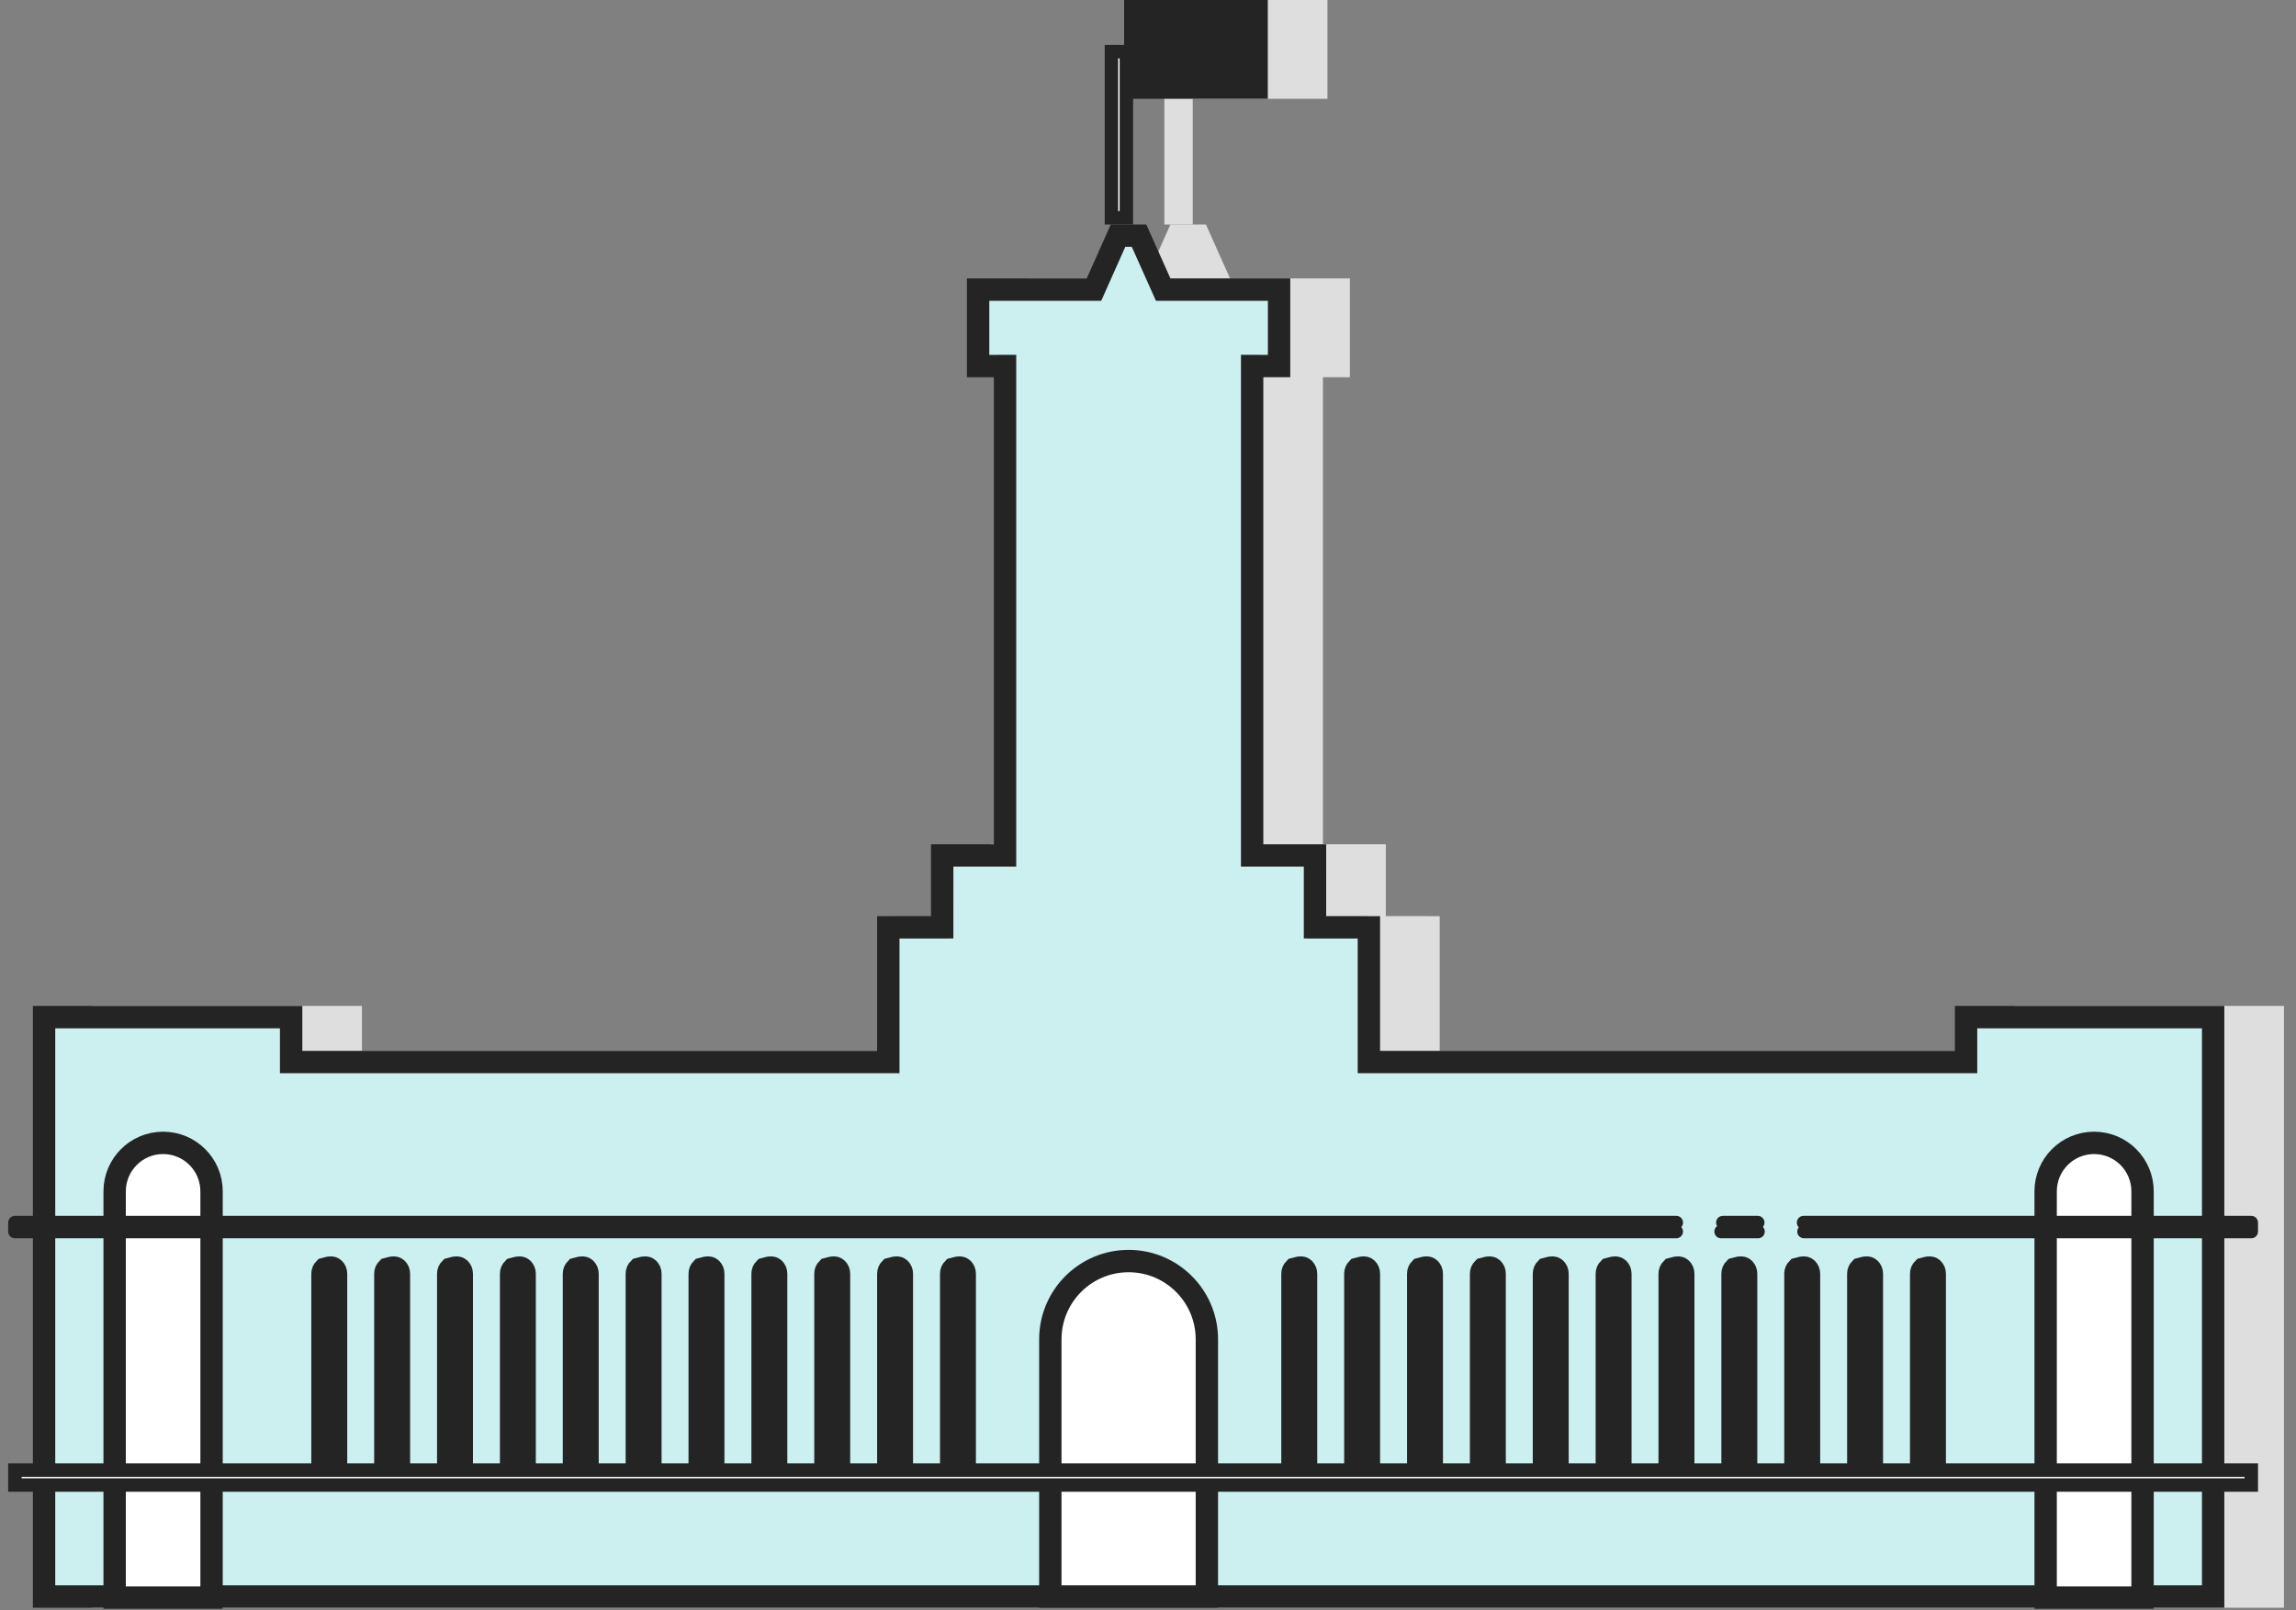 <?xml version="1.0" encoding="UTF-8"?>
<svg width="154px" height="108px" viewBox="0 0 154 108" version="1.1" xmlns="http://www.w3.org/2000/svg" xmlns:xlink="http://www.w3.org/1999/xlink">
    <rect x="0" y="0" width="154" height="108" fill="#808080" stroke="none"/>
    <title>icon_buergeramt</title>
    <g id="01_Design" stroke="none" stroke-width="1" fill="none" fill-rule="evenodd">
        <g id="01_all-services" transform="translate(-643, -674)">
            <g id="buergeraemter_finden_suchen" transform="translate(616, 646)">
                <g id="Group" transform="translate(27, 28)">
                    <rect id="Rectangle-Copy-6" stroke="#DEDEDE" stroke-width="0.904" fill="#DEDEDE" transform="translate(79.699, 9.036) scale(-1, 1) translate(-79.699, -9.036) " x="79.849" y="3.464" width="1" height="11.145"></rect>
                    <rect id="Rectangle-Copy-7" stroke="#DEDEDE" stroke-width="0.904" fill="#DEDEDE" x="79.849" y="0.452" width="8.735" height="5.723"></rect>
                    <path d="M80.401,15.81 L82.018,19.424 L89.792,19.425 L89.792,24.551 L87.985,24.55 L87.985,57.376 L92.202,57.376 L92.201,62.195 L95.816,62.196 L95.816,71.231 L135.87,71.231 L135.87,68.22 L152.443,68.22 L152.443,107.081 L6.955,107.081 L6.955,68.22 L23.527,68.22 L23.527,71.231 L63.581,71.231 L63.581,62.196 L67.195,62.195 L67.196,57.376 L71.412,57.376 L71.412,24.55 L69.605,24.551 L69.605,19.425 L77.377,19.424 L78.988,15.81 L80.401,15.81 Z" id="Combined-Shape" stroke="#DEDEDE" stroke-width="1.5" fill="#DEDEDE"></path>
                    <path d="M76.401,15.81 L78.018,19.424 L85.792,19.425 L85.792,24.551 L83.985,24.55 L83.985,57.376 L88.202,57.376 L88.201,62.195 L91.816,62.196 L91.816,71.231 L131.87,71.231 L131.87,68.22 L148.443,68.22 L148.443,107.081 L2.955,107.081 L2.955,68.22 L19.527,68.22 L19.527,71.231 L59.581,71.231 L59.581,62.196 L63.195,62.195 L63.196,57.376 L67.412,57.376 L67.412,24.55 L65.605,24.551 L65.605,19.425 L73.377,19.424 L74.988,15.81 L76.401,15.81 Z" id="Combined-Shape" stroke="#242424" stroke-width="1.5" fill="#CCEFF0"></path>
                    <path d="M75.699,84.581 C77.149,84.581 78.461,85.169 79.411,86.119 C80.361,87.069 80.949,88.382 80.949,89.831 L80.949,89.831 L80.949,107.081 L70.449,107.081 L70.449,89.831 C70.449,88.382 71.036,87.069 71.986,86.119 C72.937,85.169 74.249,84.581 75.699,84.581 Z" id="Rectangle" stroke="#242424" stroke-width="1.5" fill="#FFFFFF"></path>
                    <rect id="Rectangle-Copy-6" stroke="#242424" stroke-width="0.904" fill="#FFFFFF" transform="translate(75.699, 9.036) scale(-1, 1) translate(-75.699, -9.036) " x="75.849" y="3.464" width="1" height="11.145"></rect>
                    <rect id="Rectangle-Copy-7" stroke="#242424" stroke-width="0.904" fill="#242424" x="75.849" y="0.452" width="8.735" height="5.723"></rect>
                    <g id="Group-21" transform="translate(0.88, 84.217)" fill="#FFFFFF" stroke="#242424" stroke-width="1.5">
                        <path d="M20.883,0.883 C21.33,0.75 21.444,0.801 21.526,0.883 C21.609,0.966 21.66,1.079 21.66,1.205 L21.66,1.205 L21.66,14.25 L20.75,14.25 L20.75,1.205 C20.75,1.079 20.801,0.966 20.883,0.883 Z" id="Rectangle-Copy-10"></path>
                        <path d="M85.943,0.883 C86.391,0.75 86.504,0.801 86.587,0.883 C86.669,0.966 86.72,1.079 86.72,1.205 L86.72,1.205 L86.72,14.25 L85.81,14.25 L85.81,1.205 C85.81,1.079 85.861,0.966 85.943,0.883 Z" id="Rectangle-Copy-22"></path>
                        <path d="M46.184,0.883 C46.632,0.75 46.745,0.801 46.828,0.883 C46.91,0.966 46.961,1.079 46.961,1.205 L46.961,1.205 L46.961,14.25 L46.051,14.25 L46.051,1.205 C46.051,1.079 46.102,0.966 46.184,0.883 Z" id="Rectangle-Copy-17"></path>
                        <path d="M111.245,0.883 C111.692,0.75 111.806,0.801 111.888,0.883 C111.97,0.966 112.021,1.079 112.021,1.205 L112.021,1.205 L112.021,14.25 L111.111,14.25 L111.111,1.205 C111.111,1.079 111.162,0.966 111.245,0.883 Z" id="Rectangle-Copy-23"></path>
                        <path d="M33.534,0.883 C33.981,0.75 34.095,0.801 34.177,0.883 C34.259,0.966 34.31,1.079 34.31,1.205 L34.31,1.205 L34.31,14.25 L33.401,14.25 L33.401,1.205 C33.401,1.079 33.452,0.966 33.534,0.883 Z" id="Rectangle-Copy-14"></path>
                        <path d="M98.594,0.883 C99.041,0.75 99.155,0.801 99.237,0.883 C99.32,0.966 99.37,1.079 99.37,1.205 L99.37,1.205 L99.37,14.25 L98.461,14.25 L98.461,1.205 C98.461,1.079 98.512,0.966 98.594,0.883 Z" id="Rectangle-Copy-24"></path>
                        <path d="M58.835,0.883 C59.282,0.75 59.396,0.801 59.478,0.883 C59.561,0.966 59.611,1.079 59.611,1.205 L59.611,1.205 L59.611,14.25 L58.702,14.25 L58.702,1.205 C58.702,1.079 58.753,0.966 58.835,0.883 Z" id="Rectangle-Copy-18"></path>
                        <path d="M123.895,0.883 C124.342,0.75 124.456,0.801 124.538,0.883 C124.621,0.966 124.672,1.079 124.672,1.205 L124.672,1.205 L124.672,14.25 L123.762,14.25 L123.762,1.205 C123.762,1.079 123.813,0.966 123.895,0.883 Z" id="Rectangle-Copy-25"></path>
                        <path d="M25.1,0.883 C25.547,0.75 25.661,0.801 25.743,0.883 C25.826,0.966 25.877,1.079 25.877,1.205 L25.877,1.205 L25.877,14.25 L24.967,14.25 L24.967,1.205 C24.967,1.079 25.018,0.966 25.1,0.883 Z" id="Rectangle-Copy-12"></path>
                        <path d="M90.16,0.883 C90.608,0.75 90.721,0.801 90.804,0.883 C90.886,0.966 90.937,1.079 90.937,1.205 L90.937,1.205 L90.937,14.25 L90.027,14.25 L90.027,1.205 C90.027,1.079 90.078,0.966 90.16,0.883 Z" id="Rectangle-Copy-26"></path>
                        <path d="M50.401,0.883 C50.848,0.75 50.962,0.801 51.044,0.883 C51.127,0.966 51.178,1.079 51.178,1.205 L51.178,1.205 L51.178,14.25 L50.268,14.25 L50.268,1.205 C50.268,1.079 50.319,0.966 50.401,0.883 Z" id="Rectangle-Copy-19"></path>
                        <path d="M115.462,0.883 C115.909,0.75 116.022,0.801 116.105,0.883 C116.187,0.966 116.238,1.079 116.238,1.205 L116.238,1.205 L116.238,14.25 L115.328,14.25 L115.328,1.205 C115.328,1.079 115.379,0.966 115.462,0.883 Z" id="Rectangle-Copy-27"></path>
                        <path d="M37.751,0.883 C38.198,0.75 38.312,0.801 38.394,0.883 C38.476,0.966 38.527,1.079 38.527,1.205 L38.527,1.205 L38.527,14.25 L37.617,14.25 L37.617,1.205 C37.617,1.079 37.668,0.966 37.751,0.883 Z" id="Rectangle-Copy-15"></path>
                        <path d="M102.811,0.883 C103.258,0.75 103.372,0.801 103.454,0.883 C103.536,0.966 103.587,1.079 103.587,1.205 L103.587,1.205 L103.587,14.25 L102.678,14.25 L102.678,1.205 C102.678,1.079 102.729,0.966 102.811,0.883 Z" id="Rectangle-Copy-28"></path>
                        <path d="M63.052,0.883 C63.499,0.75 63.613,0.801 63.695,0.883 C63.777,0.966 63.828,1.079 63.828,1.205 L63.828,1.205 L63.828,14.25 L62.919,14.25 L62.919,1.205 C62.919,1.079 62.97,0.966 63.052,0.883 Z" id="Rectangle-Copy-20"></path>
                        <path d="M128.112,0.883 C128.559,0.75 128.673,0.801 128.755,0.883 C128.838,0.966 128.889,1.079 128.889,1.205 L128.889,1.205 L128.889,14.25 L127.979,14.25 L127.979,1.205 C127.979,1.079 128.03,0.966 128.112,0.883 Z" id="Rectangle-Copy-29"></path>
                        <path d="M29.317,0.883 C29.764,0.75 29.878,0.801 29.96,0.883 C30.042,0.966 30.093,1.079 30.093,1.205 L30.093,1.205 L30.093,14.25 L29.184,14.25 L29.184,1.205 C29.184,1.079 29.235,0.966 29.317,0.883 Z" id="Rectangle-Copy-13"></path>
                        <path d="M94.377,0.883 C94.824,0.75 94.938,0.801 95.02,0.883 C95.103,0.966 95.154,1.079 95.154,1.205 L95.154,1.205 L95.154,14.25 L94.244,14.25 L94.244,1.205 C94.244,1.079 94.295,0.966 94.377,0.883 Z" id="Rectangle-Copy-30"></path>
                        <path d="M54.618,0.883 C55.065,0.75 55.179,0.801 55.261,0.883 C55.344,0.966 55.395,1.079 55.395,1.205 L55.395,1.205 L55.395,14.25 L54.485,14.25 L54.485,1.205 C54.485,1.079 54.536,0.966 54.618,0.883 Z" id="Rectangle-Copy-21"></path>
                        <path d="M119.678,0.883 C120.126,0.75 120.239,0.801 120.322,0.883 C120.404,0.966 120.455,1.079 120.455,1.205 L120.455,1.205 L120.455,14.25 L119.545,14.25 L119.545,1.205 C119.545,1.079 119.596,0.966 119.678,0.883 Z" id="Rectangle-Copy-31"></path>
                        <path d="M41.968,0.883 C42.415,0.75 42.528,0.801 42.611,0.883 C42.693,0.966 42.744,1.079 42.744,1.205 L42.744,1.205 L42.744,14.25 L41.834,14.25 L41.834,1.205 C41.834,1.079 41.885,0.966 41.968,0.883 Z" id="Rectangle-Copy-16"></path>
                        <path d="M107.028,0.883 C107.475,0.75 107.589,0.801 107.671,0.883 C107.753,0.966 107.804,1.079 107.804,1.205 L107.804,1.205 L107.804,14.25 L106.895,14.25 L106.895,1.205 C106.895,1.079 106.945,0.966 107.028,0.883 Z" id="Rectangle-Copy-32"></path>
                    </g>
                    <path d="M10.94,76.654 C11.837,76.654 12.65,77.017 13.238,77.606 C13.826,78.194 14.19,79.006 14.19,79.904 L14.19,79.904 L14.19,107.154 L7.69,107.154 L7.69,79.904 C7.69,79.006 8.054,78.194 8.642,77.606 C9.23,77.017 10.042,76.654 10.94,76.654 Z" id="Rectangle-Copy-8" stroke="#242424" stroke-width="1.5" fill="#FFFFFF"></path>
                    <path d="M140.458,76.654 C141.355,76.654 142.168,77.017 142.756,77.606 C143.344,78.194 143.708,79.006 143.708,79.904 L143.708,79.904 L143.708,107.154 L137.208,107.154 L137.208,79.904 C137.208,79.006 137.572,78.194 138.16,77.606 C138.748,77.017 139.56,76.654 140.458,76.654 Z" id="Rectangle-Copy-9" stroke="#242424" stroke-width="1.5" fill="#FFFFFF"></path>
                    <path d="M120.972,82 L151,82 L151,82.602 L121,82.602 M112.43,82.602 L1,82.602 L1,82 L112.433,82 M117.917,82.602 L115.439,82.602 M115.556,82 L117.898,82" id="Shape" stroke="#242424" stroke-width="0.904" fill="#FFFFFF" stroke-linecap="round" stroke-linejoin="round"></path>
                    <rect id="Rectangle-Copy-11" stroke="#242424" stroke-width="0.904" fill="#FFFFFF" transform="translate(76, 99.301) scale(1, -1) translate(-76, -99.301) " x="1" y="99" width="150" height="1"></rect>
                </g>
            </g>
        </g>
    </g>
</svg>